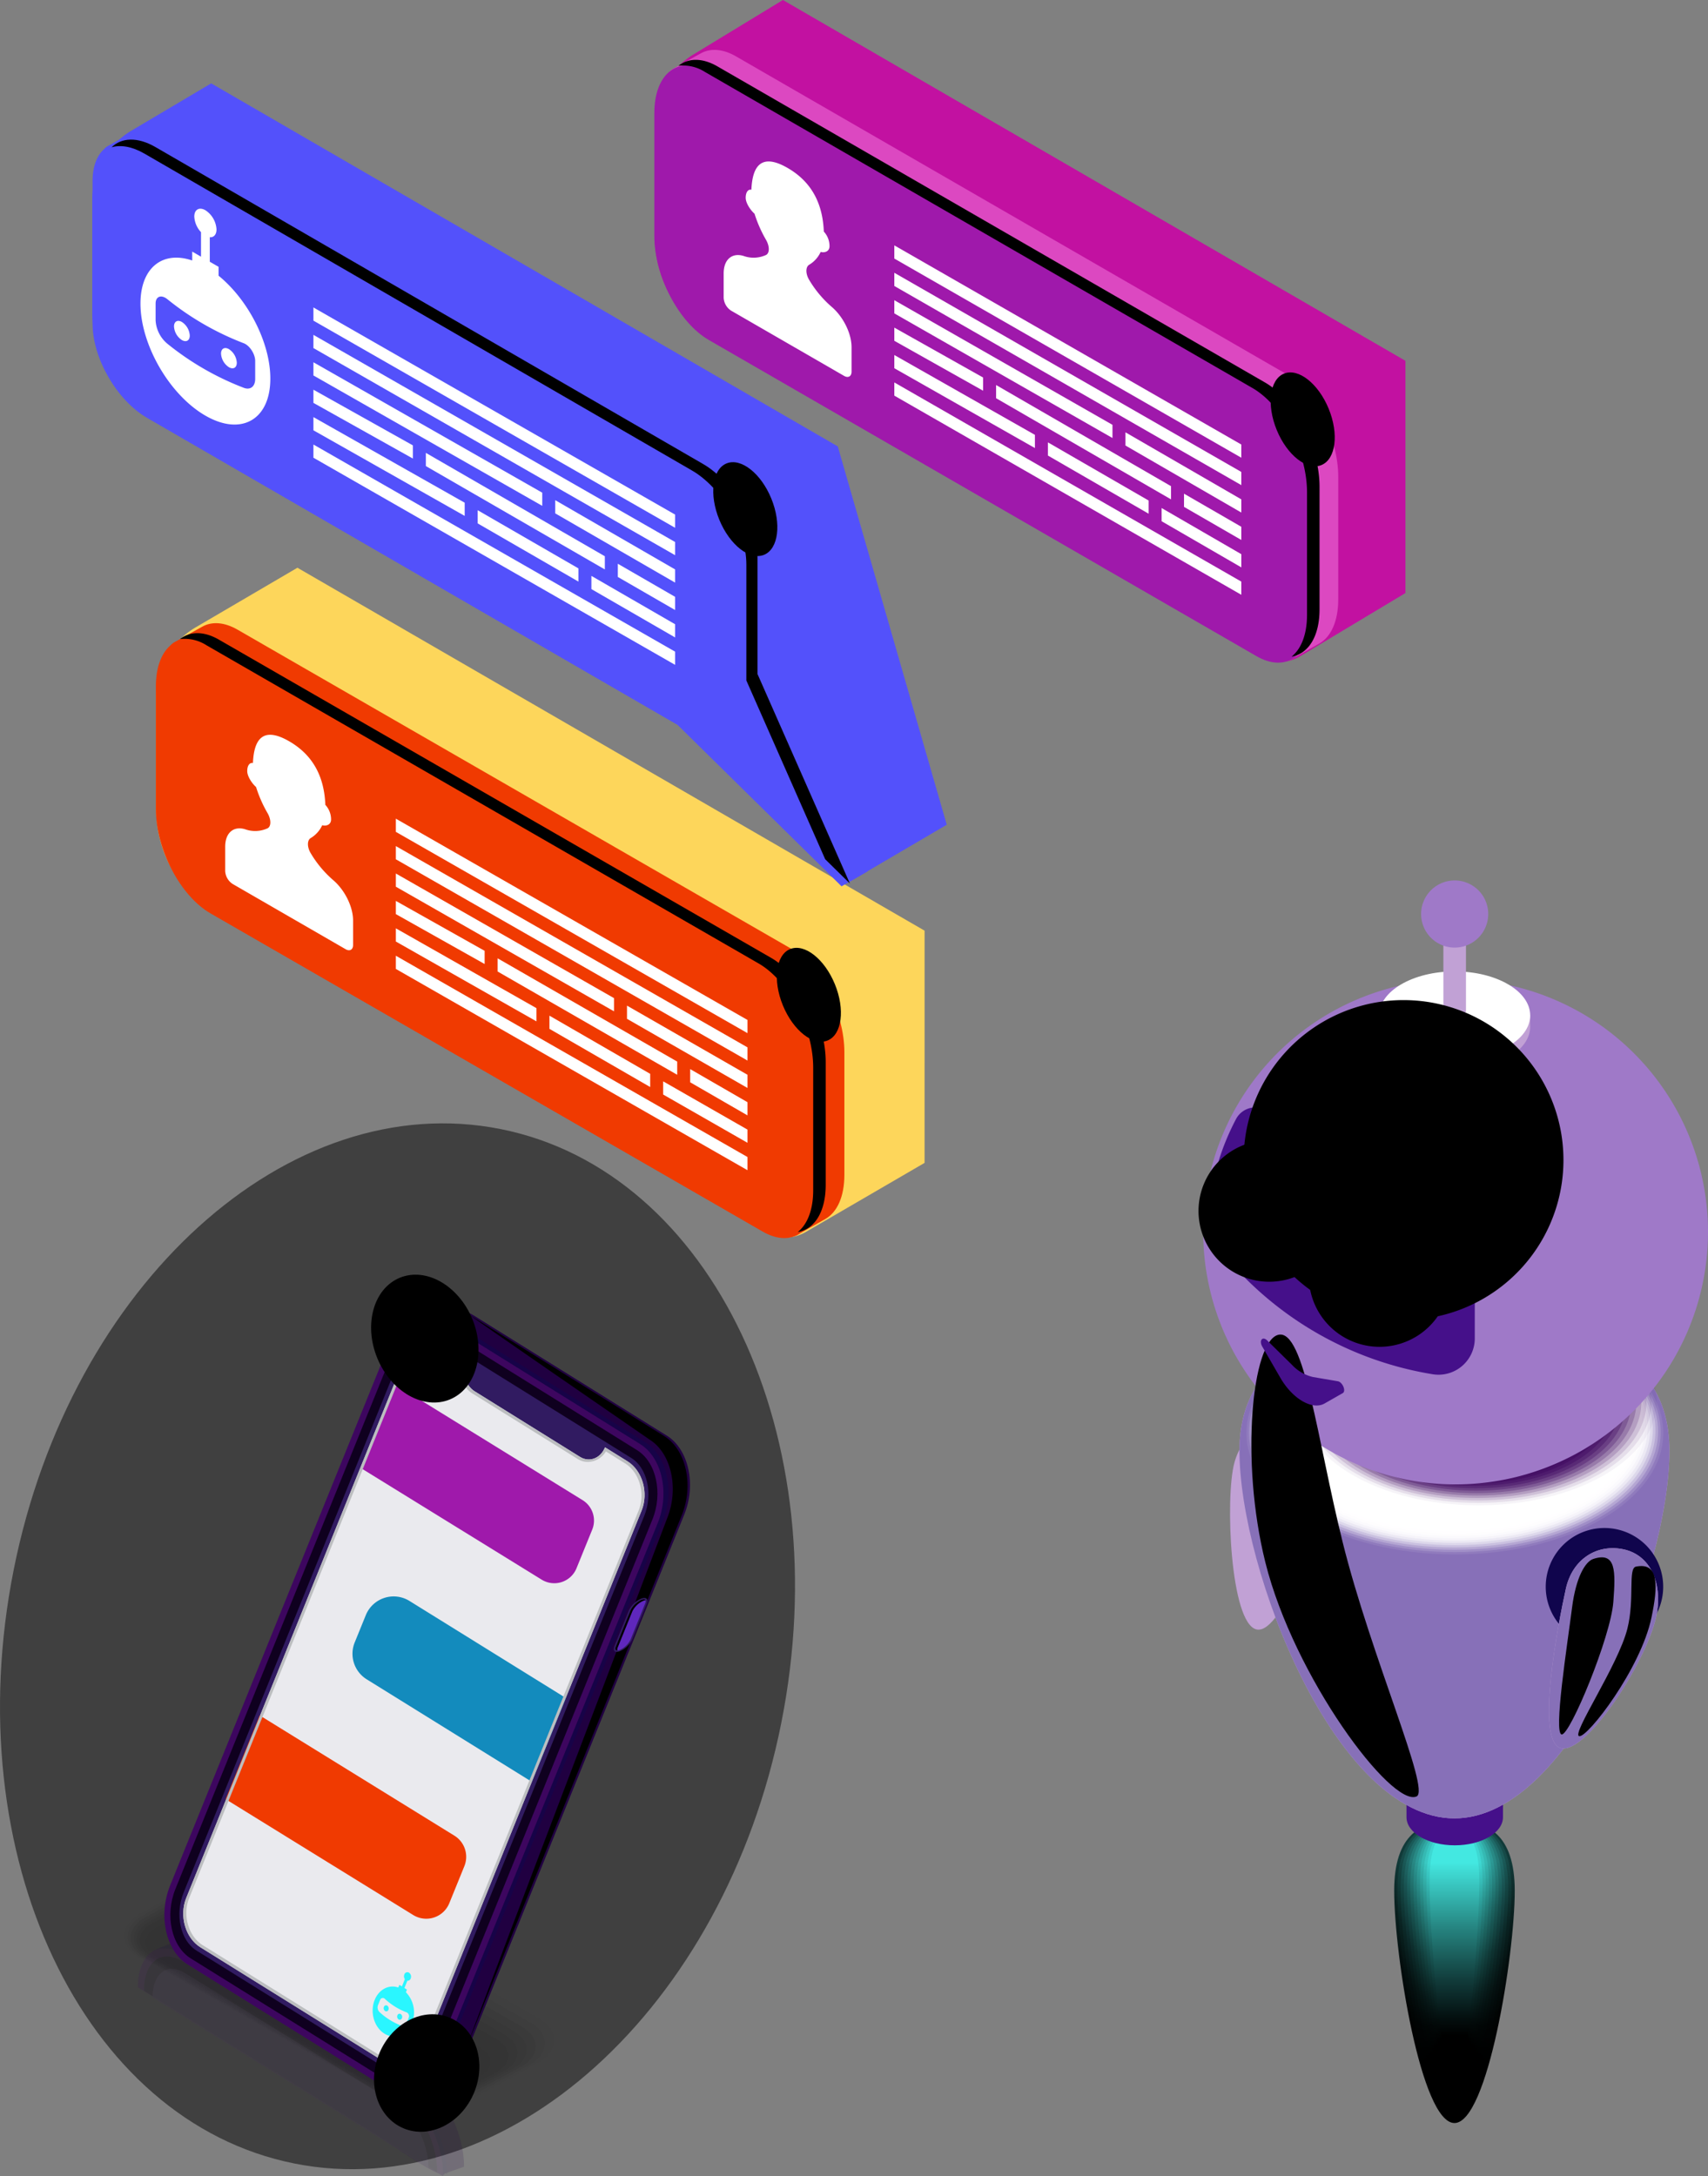 <svg xmlns="http://www.w3.org/2000/svg" xmlns:xlink="http://www.w3.org/1999/xlink" width="576.442" height="734.228" viewBox="0 0 576.442 734.228"><rect x="0" y="0" width="576.442" height="734.228" fill="#808080" stroke="none"/><defs><style>.a,.br,.cl,.cr,.g,.l,.m,.n,.o,.p,.q,.r,.s,.t,.u,.v,.w{mix-blend-mode:screen;}.a,.ab,.ao,.ap,.aq,.ar,.as,.at,.au,.av,.aw,.ax,.ay,.az,.bf,.bg,.bh,.bm,.bn,.bo,.bp,.br,.bu,.bv,.bw,.cl,.cq,.cr,.d,.db,.dc,.de,.df,.f,.g,.j,.k,.l,.m,.n,.o,.p,.q,.r,.s,.t,.u,.v,.w{isolation:isolate;}.a{fill:url(#a);}.b{fill:url(#b);}.c{fill:url(#c);}.bg,.bh,.bm,.bn,.bo,.bp,.bu,.bv,.bw,.cq,.d,.db,.de,.df,.f,.j,.k{mix-blend-mode:color-dodge;}.d{fill:url(#d);}.e{fill:#fff;}.f{fill:url(#e);}.g{fill:url(#f);}.h{fill:url(#g);}.i{fill:url(#h);}.j{fill:url(#i);}.k{fill:url(#j);}.l{fill:url(#k);}.m{fill:url(#l);}.n{fill:url(#m);}.o{fill:url(#n);}.p{fill:url(#o);}.q{fill:url(#p);}.r{fill:url(#q);}.s{fill:url(#r);}.t{fill:url(#s);}.u{fill:url(#t);}.v{fill:url(#u);}.w{fill:url(#v);}.x{fill:url(#w);}.y{fill:url(#x);}.z{fill:url(#y);}.aa{fill:url(#z);}.ab,.ao,.ap,.aq,.ar,.as,.at,.au,.av,.aw,.ax,.ay,.az,.bf,.dc{mix-blend-mode:multiply;}.ab{fill:url(#aa);}.ac,.ao,.by{opacity:0;}.ac{fill:url(#ab);}.ad{opacity:0.073;fill:url(#ac);}.ae{opacity:0.145;fill:url(#ad);}.af{opacity:0.218;fill:url(#ae);}.ag{opacity:0.291;fill:url(#af);}.ah,.aw,.cc{opacity:0.364;}.ah{fill:url(#ag);}.ai{opacity:0.436;fill:url(#ah);}.aj{opacity:0.509;fill:url(#ai);}.ak{opacity:0.582;fill:url(#aj);}.al{opacity:0.655;fill:url(#ak);}.am,.cg{opacity:0.727;}.am{fill:url(#al);}.an,.co{opacity:0.8;}.an{fill:url(#am);}.ao{fill:url(#an);}.ap{opacity:0.045;fill:url(#ao);}.aq,.bz{opacity:0.091;}.aq{fill:url(#ap);}.ar{opacity:0.136;fill:url(#aq);}.as,.ca{opacity:0.182;}.as{fill:url(#ar);}.at{opacity:0.227;fill:url(#as);}.au,.cb{opacity:0.273;}.au{fill:url(#at);}.av{opacity:0.318;fill:url(#au);}.aw{fill:url(#av);}.ax{opacity:0.409;fill:url(#aw);}.ay{opacity:0.455;fill:url(#ax);}.az,.bw{opacity:0.5;}.az{fill:url(#ay);}.ba{fill:url(#az);}.bb{fill:url(#ba);}.bc{fill:#2af6ff;}.bd{fill:url(#bb);}.be{fill:url(#bc);}.bf{fill:url(#bd);}.bg{fill:url(#be);}.bh{fill:url(#bf);}.bi{fill:url(#bg);}.bj{fill:url(#bh);}.bk{fill:url(#bi);}.bl{fill:url(#bj);}.bm{fill:url(#bk);}.bn{fill:url(#bl);}.bo{fill:url(#bm);}.bp{fill:url(#bn);}.bq{fill:url(#bo);}.br{fill:url(#bp);}.bs{fill:url(#bq);}.bt{fill:url(#br);}.bu{fill:url(#bs);}.bv{fill:url(#bt);}.bw{fill:url(#bu);}.bx{opacity:0.2;}.cd{opacity:0.455;}.ce{opacity:0.545;}.cf{opacity:0.636;}.ch{opacity:0.818;}.ci{opacity:0.909;}.cj{opacity:0.15;}.ck{fill:url(#bv);}.cl,.cr{opacity:0.6;}.cl{fill:url(#bw);}.cm{fill:url(#bx);}.cn{fill:url(#by);}.co{fill:url(#bz);}.cp{fill:url(#ca);}.cq{fill:url(#cb);}.cr{fill:url(#cc);}.cs{fill:url(#cd);}.ct{fill:url(#ce);}.cu{fill:url(#cf);}.cv{fill:url(#cg);}.cw{fill:#9f19ab;}.cx{fill:#138bbd;}.cy{fill:#f03a01;}.cz{fill:url(#ch);}.da{fill:url(#ci);}.db{fill:url(#cj);}.dc{fill:#bcbec0;}.dd{fill:url(#ck);}.de{fill:url(#cl);}.df{fill:url(#cm);}</style><linearGradient id="a" x1="-40.701" y1="0.66" x2="-40.943" y2="0.336" gradientUnits="objectBoundingBox"><stop offset="0" stop-color="#fdd65b"/><stop offset="0.011" stop-color="#f6d058"/><stop offset="0.129" stop-color="#bda044"/><stop offset="0.249" stop-color="#8b7532"/><stop offset="0.37" stop-color="#605122"/><stop offset="0.492" stop-color="#3d3416"/><stop offset="0.615" stop-color="#221d0c"/><stop offset="0.74" stop-color="#0f0c05"/><stop offset="0.867" stop-color="#030301"/><stop offset="1"/></linearGradient><linearGradient id="b" x1="-46.112" y1="-0.052" x2="-46.898" y2="1.008" gradientUnits="objectBoundingBox"><stop offset="0" stop-color="#f03a01"/><stop offset="0.338" stop-color="#fbcd9c"/><stop offset="0.808" stop-color="#feeca8"/><stop offset="0.914" stop-color="#ffa98c"/><stop offset="1" stop-color="#ffa98c"/></linearGradient><linearGradient id="c" x1="-68.962" y1="-27.72" x2="-73.134" y2="-28.752" gradientUnits="objectBoundingBox"><stop offset="0" stop-color="#f03a01"/><stop offset="0.035" stop-color="#ffa98c"/><stop offset="0.317" stop-color="#feb892"/><stop offset="0.86" stop-color="#fee0a3"/><stop offset="1" stop-color="#feeca8"/></linearGradient><radialGradient id="d" cx="1.113" cy="0.464" r="0.528" gradientTransform="translate(-96.786) scale(0.927 1)" gradientUnits="objectBoundingBox"><stop offset="0" stop-color="#fff"/><stop offset="1"/></radialGradient><radialGradient id="e" cx="0.5" cy="0.5" r="0.299" gradientTransform="matrix(1.355, -0.38, 0.979, 1.627, -2483.927, 319.721)" gradientUnits="objectBoundingBox"><stop offset="0" stop-color="#c211a1"/><stop offset="0.013" stop-color="#bc109c"/><stop offset="0.148" stop-color="#8b0c73"/><stop offset="0.285" stop-color="#60084f"/><stop offset="0.423" stop-color="#3d0533"/><stop offset="0.563" stop-color="#22031c"/><stop offset="0.704" stop-color="#0f010c"/><stop offset="0.849" stop-color="#030003"/><stop offset="1"/></radialGradient><linearGradient id="f" x1="-42.976" y1="0.657" x2="-43.216" y2="0.34" gradientTransform="matrix(1, 0, 0, 1, 0, 0)" xlink:href="#e"/><linearGradient id="g" x1="-47.919" y1="-0.051" x2="-48.707" y2="1.007" gradientUnits="objectBoundingBox"><stop offset="0.167" stop-color="#dc48c1"/><stop offset="0.425" stop-color="#de4ac2"/><stop offset="0.6" stop-color="#e751c5"/><stop offset="0.75" stop-color="#f65cca"/><stop offset="0.808" stop-color="#ff63ce"/><stop offset="0.914" stop-color="#9f19ab"/></linearGradient><linearGradient id="h" x1="-71.75" y1="-28.11" x2="-75.924" y2="-29.139" gradientUnits="objectBoundingBox"><stop offset="0.035" stop-color="#9f19ab"/><stop offset="0.244" stop-color="#ae24b0"/><stop offset="0.645" stop-color="#d643bf"/><stop offset="1" stop-color="#ff63ce"/></linearGradient><radialGradient id="i" cx="1.113" cy="0.464" r="0.528" gradientTransform="translate(-100.635) scale(0.931 1)" xlink:href="#d"/><radialGradient id="j" cx="0.5" cy="0.5" r="0.299" gradientTransform="matrix(1.355, -0.38, 0.979, 1.627, -2568.536, 332.901)" xlink:href="#e"/><linearGradient id="k" x1="-275.966" y1="0.13" x2="-275.966" y2="0.821" gradientUnits="objectBoundingBox"><stop offset="0" stop-color="#113a39"/><stop offset="0.222" stop-color="#0a2221"/><stop offset="0.473" stop-color="#040f0f"/><stop offset="0.73" stop-color="#010303"/><stop offset="1"/></linearGradient><linearGradient id="l" x1="-291.569" y1="0.13" x2="-291.569" y2="0.821" gradientUnits="objectBoundingBox"><stop offset="0" stop-color="#164a48"/><stop offset="0.061" stop-color="#13413f"/><stop offset="0.299" stop-color="#0a2423"/><stop offset="0.536" stop-color="#04100f"/><stop offset="0.771" stop-color="#010403"/><stop offset="1"/></linearGradient><linearGradient id="m" x1="-309.02" y1="0.13" x2="-309.02" y2="0.821" gradientUnits="objectBoundingBox"><stop offset="0" stop-color="#1a5a58"/><stop offset="0.126" stop-color="#144644"/><stop offset="0.358" stop-color="#0b2726"/><stop offset="0.584" stop-color="#051111"/><stop offset="0.802" stop-color="#010404"/><stop offset="1"/></linearGradient><linearGradient id="n" x1="-328.689" y1="0.13" x2="-328.689" y2="0.821" gradientUnits="objectBoundingBox"><stop offset="0" stop-color="#1f6967"/><stop offset="0.17" stop-color="#164b4a"/><stop offset="0.4" stop-color="#0c2a2a"/><stop offset="0.621" stop-color="#051312"/><stop offset="0.826" stop-color="#010404"/><stop offset="1"/></linearGradient><linearGradient id="o" x1="-351.05" y1="0.13" x2="-351.05" y2="0.821" gradientUnits="objectBoundingBox"><stop offset="0" stop-color="#237976"/><stop offset="0.207" stop-color="#175250"/><stop offset="0.436" stop-color="#0d2e2d"/><stop offset="0.652" stop-color="#061514"/><stop offset="0.846" stop-color="#010505"/><stop offset="1"/></linearGradient><linearGradient id="p" x1="-376.643" y1="0.13" x2="-376.643" y2="0.821" gradientUnits="objectBoundingBox"><stop offset="0" stop-color="#288985"/><stop offset="0.232" stop-color="#1a5a57"/><stop offset="0.464" stop-color="#0e3331"/><stop offset="0.677" stop-color="#061716"/><stop offset="0.862" stop-color="#010605"/><stop offset="1"/></linearGradient><linearGradient id="q" x1="-406.287" y1="0.13" x2="-406.287" y2="0.821" gradientUnits="objectBoundingBox"><stop offset="0" stop-color="#2c9995"/><stop offset="0.245" stop-color="#1c6461"/><stop offset="0.483" stop-color="#103937"/><stop offset="0.696" stop-color="#071919"/><stop offset="0.875" stop-color="#010606"/><stop offset="1"/></linearGradient><linearGradient id="r" x1="-440.952" y1="0.13" x2="-440.952" y2="0.821" gradientUnits="objectBoundingBox"><stop offset="0" stop-color="#31a9a4"/><stop offset="0.248" stop-color="#20706d"/><stop offset="0.494" stop-color="#12403e"/><stop offset="0.709" stop-color="#081d1c"/><stop offset="0.885" stop-color="#020707"/><stop offset="1"/></linearGradient><linearGradient id="s" x1="-482.12" y1="0.13" x2="-482.12" y2="0.821" gradientUnits="objectBoundingBox"><stop offset="0" stop-color="#35b9b3"/><stop offset="0.238" stop-color="#24807b"/><stop offset="0.495" stop-color="#154946"/><stop offset="0.717" stop-color="#092120"/><stop offset="0.893" stop-color="#020908"/><stop offset="1"/></linearGradient><linearGradient id="t" x1="-531.703" y1="0.13" x2="-531.703" y2="0.821" gradientUnits="objectBoundingBox"><stop offset="0" stop-color="#3ac8c2"/><stop offset="0.203" stop-color="#2b9590"/><stop offset="0.481" stop-color="#185553"/><stop offset="0.716" stop-color="#0b2726"/><stop offset="0.896" stop-color="#030a0a"/><stop offset="1"/></linearGradient><linearGradient id="u" x1="-592.64" y1="0.13" x2="-592.64" y2="0.821" gradientUnits="objectBoundingBox"><stop offset="0" stop-color="#3ed8d2"/><stop offset="0.14" stop-color="#33b3ae"/><stop offset="0.45" stop-color="#1d6764"/><stop offset="0.707" stop-color="#0d2f2e"/><stop offset="0.897" stop-color="#030d0c"/><stop offset="1"/></linearGradient><linearGradient id="v" x1="-669.42" y1="0.13" x2="-669.42" y2="0.821" gradientUnits="objectBoundingBox"><stop offset="0" stop-color="#43e8e1"/><stop offset="0.024" stop-color="#41e1da"/><stop offset="0.388" stop-color="#25827e"/><stop offset="0.682" stop-color="#113b3a"/><stop offset="0.893" stop-color="#041010"/><stop offset="1"/></linearGradient><linearGradient id="w" x1="-344.529" y1="0.5" x2="-345.513" y2="0.5" gradientUnits="objectBoundingBox"><stop offset="0.02" stop-color="#45108a"/><stop offset="0.293" stop-color="#3d065f"/><stop offset="1" stop-color="#12054e"/><stop offset="1" stop-color="#10054d"/></linearGradient><linearGradient id="x" x1="-325.155" y1="0.445" x2="-326.873" y2="0.548" gradientUnits="objectBoundingBox"><stop offset="0.01" stop-color="#c1a1d5"/><stop offset="0.049" stop-color="#c7abd9"/><stop offset="0.115" stop-color="#d9c6e5"/><stop offset="0.2" stop-color="#f6f2f9"/><stop offset="0.222" stop-color="#fff"/><stop offset="0.251" stop-color="#f9f5fb"/><stop offset="0.3" stop-color="#e9dbf1"/><stop offset="0.359" stop-color="#d1b4e3"/><stop offset="0.426" stop-color="#b294d5"/><stop offset="0.495" stop-color="#9b7ccb"/><stop offset="0.558" stop-color="#8d6ec5"/><stop offset="0.611" stop-color="#8969c3"/><stop offset="0.755" stop-color="#9371c5"/><stop offset="1" stop-color="#b086cc"/></linearGradient><linearGradient id="y" x1="-344.628" y1="0.108" x2="-345.42" y2="0.892" xlink:href="#w"/><linearGradient id="z" x1="-76.509" y1="0.562" x2="-77.542" y2="0.426" gradientUnits="objectBoundingBox"><stop offset="0.01" stop-color="#c1a1d5"/><stop offset="0.044" stop-color="#c7abd9"/><stop offset="0.102" stop-color="#d9c6e5"/><stop offset="0.177" stop-color="#f6f2f9"/><stop offset="0.197" stop-color="#fff"/><stop offset="0.231" stop-color="#f9f5fb"/><stop offset="0.289" stop-color="#e9dbf1"/><stop offset="0.359" stop-color="#d1b4e3"/><stop offset="0.426" stop-color="#b294d5"/><stop offset="0.495" stop-color="#9b7ccb"/><stop offset="0.558" stop-color="#8d6ec5"/><stop offset="0.611" stop-color="#8969c3"/><stop offset="0.755" stop-color="#9371c5"/><stop offset="1" stop-color="#b086cc"/></linearGradient><radialGradient id="aa" cx="0.452" cy="0.468" r="0.568" gradientTransform="translate(-167.015) scale(1.156 1)" gradientUnits="objectBoundingBox"><stop offset="0.379" stop-color="#fff"/><stop offset="0.468" stop-color="#f4f2f8"/><stop offset="0.632" stop-color="#d7cfe7"/><stop offset="0.851" stop-color="#a999cc"/><stop offset="1" stop-color="#8770b8"/></radialGradient><linearGradient id="ab" x1="-78.11" y1="0.108" x2="-78.901" y2="0.892" gradientUnits="objectBoundingBox"><stop offset="0" stop-color="#fff"/><stop offset="0.308" stop-color="#e8ddf0"/><stop offset="0.984" stop-color="#b188cc"/><stop offset="1" stop-color="#b086cc"/></linearGradient><linearGradient id="ac" x1="-79.073" y1="0.108" x2="-79.864" y2="0.892" xlink:href="#ab"/><linearGradient id="ad" x1="-80.059" y1="0.108" x2="-80.85" y2="0.892" xlink:href="#ab"/><linearGradient id="ae" x1="-81.07" y1="0.108" x2="-81.862" y2="0.892" xlink:href="#ab"/><linearGradient id="af" x1="-82.105" y1="0.108" x2="-82.896" y2="0.892" xlink:href="#ab"/><linearGradient id="ag" x1="-83.169" y1="0.108" x2="-83.96" y2="0.892" xlink:href="#ab"/><linearGradient id="ah" x1="-84.258" y1="0.108" x2="-85.049" y2="0.892" xlink:href="#ab"/><linearGradient id="ai" x1="-85.377" y1="0.108" x2="-86.168" y2="0.892" xlink:href="#ab"/><linearGradient id="aj" x1="-86.524" y1="0.108" x2="-87.316" y2="0.892" xlink:href="#ab"/><linearGradient id="ak" x1="-87.707" y1="0.108" x2="-88.498" y2="0.892" xlink:href="#ab"/><linearGradient id="al" x1="-88.917" y1="0.108" x2="-89.708" y2="0.892" xlink:href="#ab"/><linearGradient id="am" x1="-90.162" y1="0.108" x2="-90.954" y2="0.892" xlink:href="#ab"/><linearGradient id="an" x1="-90.33" y1="0.108" x2="-91.122" y2="0.892" gradientUnits="objectBoundingBox"><stop offset="0.187" stop-color="#3d065f"/><stop offset="0.934" stop-color="#3d065f"/></linearGradient><linearGradient id="ao" x1="-92.736" y1="0.108" x2="-93.527" y2="0.892" xlink:href="#an"/><linearGradient id="ap" x1="-95.277" y1="0.108" x2="-96.069" y2="0.892" xlink:href="#an"/><linearGradient id="aq" x1="-97.953" y1="0.108" x2="-98.745" y2="0.892" xlink:href="#an"/><linearGradient id="ar" x1="-100.786" y1="0.108" x2="-101.578" y2="0.892" xlink:href="#an"/><linearGradient id="as" x1="-103.788" y1="0.108" x2="-104.579" y2="0.892" xlink:href="#an"/><linearGradient id="at" x1="-106.968" y1="0.108" x2="-107.76" y2="0.892" xlink:href="#an"/><linearGradient id="au" x1="-110.355" y1="0.108" x2="-111.146" y2="0.892" xlink:href="#an"/><linearGradient id="av" x1="-113.956" y1="0.108" x2="-114.747" y2="0.892" xlink:href="#an"/><linearGradient id="aw" x1="-117.794" y1="0.108" x2="-118.585" y2="0.892" xlink:href="#an"/><linearGradient id="ax" x1="-121.909" y1="0.108" x2="-122.7" y2="0.892" xlink:href="#an"/><linearGradient id="ay" x1="-126.311" y1="0.108" x2="-127.102" y2="0.892" xlink:href="#an"/><radialGradient id="az" cx="0.37" cy="0.359" r="0.707" gradientTransform="translate(-131.559)" gradientUnits="objectBoundingBox"><stop offset="0.01" stop-color="#fff"/><stop offset="0.162" stop-color="#e6d6f0"/><stop offset="0.285" stop-color="#d6bde6"/><stop offset="0.359" stop-color="#d1b4e3"/><stop offset="0.477" stop-color="#c3a4db"/><stop offset="0.706" stop-color="#a07bc9"/><stop offset="0.717" stop-color="#9f79c8"/><stop offset="0.811" stop-color="#a27bc8"/><stop offset="0.898" stop-color="#ad84cb"/><stop offset="0.909" stop-color="#b086cc"/><stop offset="0.957" stop-color="#ad83cb"/><stop offset="0.988" stop-color="#a47dc9"/><stop offset="1" stop-color="#9f79c8"/></radialGradient><linearGradient id="ba" x1="-123.449" y1="0.5" x2="-124.449" y2="0.5" gradientUnits="objectBoundingBox"><stop offset="0" stop-color="#45108a"/><stop offset="0.02" stop-color="#5351fb"/><stop offset="0.293" stop-color="#5351fb"/><stop offset="1" stop-color="#5351fb"/><stop offset="1" stop-color="#10054d"/></linearGradient><radialGradient id="bb" cx="0.336" cy="0.263" r="0.734" gradientTransform="translate(-572.043)" gradientUnits="objectBoundingBox"><stop offset="0.04" stop-color="#6115a3"/><stop offset="0.098" stop-color="#5a1399"/><stop offset="0.515" stop-color="#2b0658"/><stop offset="1" stop-color="#12054e"/><stop offset="1" stop-color="#10054d"/></radialGradient><linearGradient id="bc" x1="-307.136" y1="0.469" x2="-308.714" y2="0.575" xlink:href="#x"/><radialGradient id="bd" cx="0.074" cy="0.362" r="0.607" gradientTransform="translate(-871.54) scale(1.835 1)" xlink:href="#aa"/><radialGradient id="be" cx="0.384" cy="0.341" r="0.167" gradientTransform="matrix(2.843, 0.459, -3.838, 2.318, -4204.046, -582.083)" gradientUnits="objectBoundingBox"><stop offset="0" stop-color="#972a74"/><stop offset="0.041" stop-color="#8a266a"/><stop offset="0.194" stop-color="#601a49"/><stop offset="0.35" stop-color="#3d112f"/><stop offset="0.507" stop-color="#22091a"/><stop offset="0.667" stop-color="#0f040b"/><stop offset="0.829" stop-color="#030102"/><stop offset="1"/></radialGradient><radialGradient id="bf" cx="0.809" cy="0.358" r="0.182" gradientTransform="matrix(2.031, 0.384, -2.204, 2.41, -1938.585, -285.911)" gradientUnits="objectBoundingBox"><stop offset="0" stop-color="#481437"/><stop offset="0.075" stop-color="#3d112e"/><stop offset="0.298" stop-color="#22091a"/><stop offset="0.525" stop-color="#0f040b"/><stop offset="0.757" stop-color="#030102"/><stop offset="1"/></radialGradient><linearGradient id="bg" x1="-219.708" y1="0.5" x2="-220.692" y2="0.5" xlink:href="#x"/><linearGradient id="bh" x1="-219.807" y1="0.108" x2="-220.599" y2="0.892" gradientUnits="objectBoundingBox"><stop offset="0.076" stop-color="#fff"/><stop offset="0.213" stop-color="#f8f5fa"/><stop offset="0.444" stop-color="#e7dbef"/><stop offset="0.738" stop-color="#ccb1de"/><stop offset="1" stop-color="#b086cc"/></linearGradient><linearGradient id="bi" x1="-1475.369" y1="0.5" x2="-1476.354" y2="0.5" xlink:href="#x"/><radialGradient id="bj" cx="0.381" cy="0.405" r="0.667" gradientTransform="translate(-992.814)" xlink:href="#az"/><radialGradient id="bk" cx="0.424" cy="0.399" r="0.579" gradientTransform="translate(-207.521)" xlink:href="#be"/><radialGradient id="bl" cx="0.5" cy="0.5" r="0.5" gradientTransform="translate(-465.971)" gradientUnits="objectBoundingBox"><stop offset="0" stop-color="#43e8e1"/><stop offset="0.137" stop-color="#34b5af"/><stop offset="0.303" stop-color="#247e7a"/><stop offset="0.465" stop-color="#17514e"/><stop offset="0.619" stop-color="#0d2d2c"/><stop offset="0.764" stop-color="#051413"/><stop offset="0.895" stop-color="#010505"/><stop offset="1"/></radialGradient><radialGradient id="bm" cx="0.5" r="0.5" gradientTransform="translate(-469.101)" xlink:href="#bl"/><radialGradient id="bn" cx="0.305" cy="0.529" r="0.111" gradientTransform="matrix(2.681, -0.242, 2.93, 4.261, -2531.202, 131.786)" gradientUnits="objectBoundingBox"><stop offset="0" stop-color="#972a74"/><stop offset="0.023" stop-color="#8c276b"/><stop offset="0.114" stop-color="#671c4f"/><stop offset="0.212" stop-color="#471336"/><stop offset="0.318" stop-color="#2d0c22"/><stop offset="0.434" stop-color="#180613"/><stop offset="0.566" stop-color="#0a0308"/><stop offset="0.727" stop-color="#020001"/><stop offset="1"/></radialGradient><linearGradient id="bo" x1="-24.575" y1="-74.687" x2="-25.429" y2="-74.687" xlink:href="#w"/><linearGradient id="bp" x1="-36.525" y1="0.612" x2="-36.73" y2="0.354" gradientUnits="objectBoundingBox"><stop offset="0" stop-color="#5351fb"/><stop offset="0.094" stop-color="#5351fb"/><stop offset="0.218" stop-color="#5351fb"/><stop offset="0.344" stop-color="#1b605d"/><stop offset="0.471" stop-color="#113d3b"/><stop offset="0.599" stop-color="#092221"/><stop offset="0.729" stop-color="#040f0e"/><stop offset="0.861" stop-color="#010303"/><stop offset="1"/></linearGradient><linearGradient id="bq" x1="-40.534" y1="-0.022" x2="-41.43" y2="0.995" gradientUnits="objectBoundingBox"><stop offset="0" stop-color="#5351fb"/><stop offset="0.239" stop-color="#4cc4de"/><stop offset="0.446" stop-color="#5351fb"/><stop offset="0.64" stop-color="#43e0de"/><stop offset="0.652" stop-color="#43e2de"/><stop offset="0.771" stop-color="#3cabc7"/><stop offset="0.838" stop-color="#3a91bd"/><stop offset="0.88" stop-color="#3a95be"/><stop offset="1" stop-color="#3ca0c3"/></linearGradient><linearGradient id="br" x1="-47.09" y1="-22.165" x2="-50.591" y2="-22.955" gradientUnits="objectBoundingBox"><stop offset="0" stop-color="#5351fb"/><stop offset="0.035" stop-color="#138bbd"/><stop offset="0.226" stop-color="#169ac6"/><stop offset="0.595" stop-color="#1ec2df"/><stop offset="1" stop-color="#2af6ff"/></linearGradient><radialGradient id="bs" cx="1.021" cy="0.361" r="0.506" gradientTransform="translate(-88.067) scale(1.007 1)" xlink:href="#d"/><radialGradient id="bt" cx="0.5" cy="0.5" r="0.299" gradientTransform="matrix(1.355, -0.38, 0.979, 1.627, -2491.809, 322.882)" xlink:href="#be"/><radialGradient id="bu" cx="0.5" cy="0.5" r="0.374" gradientTransform="matrix(1.29, 0.196, -0.347, 1.321, -76.661, -6.278)" gradientUnits="objectBoundingBox"><stop offset="0" stop-color="#1bb0d4"/><stop offset="0.239" stop-color="#1589a5"/><stop offset="0.78" stop-color="#062831"/><stop offset="1"/></radialGradient><linearGradient id="bv" x1="-99.497" y1="0.553" x2="-99.852" y2="1.372" gradientUnits="objectBoundingBox"><stop offset="0.056" stop-color="#200041"/><stop offset="0.181" stop-color="#210143"/><stop offset="0.243" stop-color="#25084a"/><stop offset="0.291" stop-color="#2c1357"/><stop offset="0.313" stop-color="#311b61"/><stop offset="0.346" stop-color="#331d65"/><stop offset="0.382" stop-color="#3a2572"/><stop offset="0.419" stop-color="#453288"/><stop offset="0.457" stop-color="#5444a6"/><stop offset="0.496" stop-color="#685bcd"/><stop offset="0.53" stop-color="#7e74f7"/><stop offset="0.542" stop-color="#6f62d9"/><stop offset="0.561" stop-color="#5849ae"/><stop offset="0.579" stop-color="#47358c"/><stop offset="0.597" stop-color="#3b2674"/><stop offset="0.613" stop-color="#331d66"/><stop offset="0.626" stop-color="#311b61"/><stop offset="0.672" stop-color="#2a1054"/><stop offset="0.749" stop-color="#220446"/><stop offset="0.813" stop-color="#200041"/><stop offset="1" stop-color="#200041"/></linearGradient><radialGradient id="bw" cx="0.973" cy="0.242" r="0.357" gradientTransform="matrix(0.746, 0.026, -0.02, 1.022, -180.397, -2.751)" gradientUnits="objectBoundingBox"><stop offset="0" stop-color="#af8afc"/><stop offset="1" stop-color="#10054d"/></radialGradient><linearGradient id="bx" x1="-102.383" y1="0.722" x2="-100.474" y2="-0.078" xlink:href="#an"/><linearGradient id="by" x1="-106.43" y1="1.255" x2="-105.889" y2="-0.299" gradientUnits="objectBoundingBox"><stop offset="0" stop-color="#311b61"/><stop offset="0.203" stop-color="#290e52"/><stop offset="0.495" stop-color="#200041"/><stop offset="1" stop-color="#0f001f"/></linearGradient><linearGradient id="bz" x1="-112.93" y1="0.499" x2="-112.85" y2="0.684" gradientUnits="objectBoundingBox"><stop offset="0.121" stop-color="#4916a1"/><stop offset="0.669" stop-color="#442276"/><stop offset="1" stop-color="#432962"/></linearGradient><linearGradient id="ca" x1="-56.713" y1="-0.915" x2="-57.289" y2="-0.276" gradientUnits="objectBoundingBox"><stop offset="0.056" stop-color="#200041"/><stop offset="0.258" stop-color="#210143"/><stop offset="0.357" stop-color="#25084a"/><stop offset="0.434" stop-color="#2c1357"/><stop offset="0.47" stop-color="#311b61"/><stop offset="0.482" stop-color="#351f65"/><stop offset="0.495" stop-color="#422c72"/><stop offset="0.509" stop-color="#574188"/><stop offset="0.523" stop-color="#755fa6"/><stop offset="0.53" stop-color="#8770b8"/><stop offset="0.537" stop-color="#7d66ae"/><stop offset="0.562" stop-color="#5c458c"/><stop offset="0.586" stop-color="#442e74"/><stop offset="0.608" stop-color="#351f66"/><stop offset="0.626" stop-color="#311b61"/><stop offset="0.672" stop-color="#2a1054"/><stop offset="0.749" stop-color="#220446"/><stop offset="0.813" stop-color="#200041"/><stop offset="1" stop-color="#200041"/></linearGradient><radialGradient id="cb" cx="1.282" cy="0.288" r="0.804" gradientTransform="matrix(3.307, 0.023, -0.067, 0.897, -573.94, -3.099)" gradientUnits="objectBoundingBox"><stop offset="0" stop-color="#711f56"/><stop offset="0.161" stop-color="#6b1d51"/><stop offset="0.363" stop-color="#5c1946"/><stop offset="0.585" stop-color="#421232"/><stop offset="0.821" stop-color="#1f0818"/><stop offset="1"/></radialGradient><radialGradient id="cc" cx="0.994" cy="0.224" r="0.449" gradientTransform="matrix(1.545, 0.023, -0.031, 0.897, -149.154, -1.417)" xlink:href="#bw"/><linearGradient id="cd" x1="-57.425" y1="-0.339" x2="-55.667" y2="-0.695" xlink:href="#an"/><linearGradient id="ce" x1="-58.867" y1="0.094" x2="-57.952" y2="-1.151" xlink:href="#by"/><linearGradient id="cf" x1="-60.463" y1="-0.456" x2="-61.059" y2="-0.456" xlink:href="#by"/><linearGradient id="cg" x1="-61.413" y1="-0.923" x2="-62.336" y2="0.2" gradientUnits="objectBoundingBox"><stop offset="0" stop-color="#eaeaee"/><stop offset="0.01" stop-color="#9f19ab"/><stop offset="0.429" stop-color="#5f27bd"/><stop offset="0.904" stop-color="#3d065f"/><stop offset="1" stop-color="#3d065f"/></linearGradient><linearGradient id="ch" x1="-302.689" y1="300.41" x2="-304.176" y2="300.41" xlink:href="#by"/><linearGradient id="ci" x1="-963.547" y1="-13.437" x2="-962.404" y2="-13.466" gradientUnits="objectBoundingBox"><stop offset="0" stop-color="#3d065f"/><stop offset="1" stop-color="#5f27bd"/></linearGradient><radialGradient id="cj" cx="0.514" cy="0.246" r="0.433" gradientTransform="matrix(1.703, 0.023, -0.035, 0.897, -2619.391, -23.336)" xlink:href="#cb"/><linearGradient id="ck" x1="-763.028" y1="2.391" x2="-759.894" y2="-0.706" gradientUnits="objectBoundingBox"><stop offset="0.035" stop-color="#138bbd"/><stop offset="0.226" stop-color="#169ac6"/><stop offset="0.595" stop-color="#1ec2df"/><stop offset="1" stop-color="#2af6ff"/></linearGradient><radialGradient id="cl" cx="0.5" cy="0.5" r="0.436" gradientTransform="matrix(1.029, 0.385, -0.502, 1.078, -527.589, -99.661)" xlink:href="#be"/><radialGradient id="cm" cx="0.5" cy="0.5" r="0.402" gradientTransform="matrix(1.101, -0.38, 0.579, 1.184, -1090.952, 175.563)" xlink:href="#be"/></defs><g transform="translate(0 -30)"><g transform="translate(52.603 221.548)"><path class="a" d="M1199.66,221.119,987.99,98.668,953.609,118.8a27.173,27.173,0,0,0-13.3,23.362v37.783a41.964,41.964,0,0,0,20.966,36.334l184.47,106.51a13.782,13.782,0,0,0,13.9-.062l40.009-23.266Z" transform="translate(-940.215 -98.668)"/><path class="b" d="M1162.822,308,976.457,200.636c-10.167-5.87-18.408-21.613-18.408-35.169V124.1c0-6.877-6.716-7.013-3.3-9.5.279-.2,9.41-5.243,9.7-5.412,3.222-1.838,7.417-1.651,12,1l186.365,107.36c10.163,5.868,18.4,21.613,18.4,35.167v41.363c0,7.415-2.467,12.634-6.36,14.884-.128.074-9.4,5.348-9.533,5.414C1162.159,316.017,1167.248,310.551,1162.822,308Z" transform="translate(-948.842 -89.27)"/><path class="c" d="M1163.135,310.6,976.77,203.238c-10.167-5.868-18.406-21.615-18.406-35.165V126.708c0-13.555,8.239-19.782,18.406-13.912l186.365,107.36c10.161,5.868,18.406,21.615,18.406,35.167v41.363C1181.541,310.24,1173.3,316.47,1163.135,310.6Z" transform="translate(-958.364 -86.643)"/><path class="d" d="M1156.462,219.217,970.1,111.858c-5.169-2.985-9.83-2.829-13.173-.187a13.518,13.518,0,0,1,8.948,2.065L1152.235,221.1c10.165,5.868,18.408,21.615,18.408,35.169v41.361c0,6.664-2,11.546-5.233,14.1,5.637-.94,9.458-6.756,9.458-15.977V254.387C1174.869,240.83,1166.626,225.086,1156.462,219.217Z" transform="translate(-948.797 -87.583)"/><g transform="translate(23.397 56.359)"><path class="e" d="M970.065,140.811v4.449l118.675,67.909v-4.45Z" transform="translate(-912.468 -112.506)"/><path class="e" d="M1052.971,186.16l-47.454-26.935v4.452l47.454,26.937Z" transform="translate(-947.919 -93.925)"/><path class="e" d="M1066.115,192.067l-73.626-42.049v4.452l73.626,42.047Z" transform="translate(-934.891 -103.216)"/><path class="e" d="M1044.188,171.462l-29.966-16.841v4.454l29.966,16.839Z" transform="translate(-956.624 -98.571)"/><path class="e" d="M981.872,164.263v4.451l60.607,34.843v-4.45Z" transform="translate(-889.925 -88.843)"/><path class="e" d="M986.413,173.893v4.451l34,19.629v-4.451Z" transform="translate(-876.978 -79.127)"/><path class="e" d="M970.065,176.657l40.666,23.331v-4.45l-40.666-23.331Z" transform="translate(-834.459 -80.827)"/><path class="e" d="M970.065,187.317l19.34,11.165v-4.45l-19.34-11.165Z" transform="translate(-813.133 -70.072)"/><path class="e" d="M970.065,149.866l118.675,67.907v-4.45L970.065,145.414Z" transform="translate(-912.468 -107.861)"/><path class="e" d="M970.065,189.374l28.459,16.282v-4.45l-28.459-16.284Z" transform="translate(-822.252 -67.998)"/><path class="e" d="M970.065,168.281,1088.74,236.19v-4.452L970.065,163.829Z" transform="translate(-912.468 -89.281)"/><path class="e" d="M1072.778,175.764a36.892,36.892,0,0,1-7.6-9.1c-1.256-2.1-1.213-4.386.01-5.1a9.723,9.723,0,0,0,3.877-4.327c1.332.37,2.988-.123,2.988-1.951a7.214,7.214,0,0,0-1.927-4.916c-.328-7.974-3.05-16.168-12.221-21.462s-11.9-.249-12.22,7.351c-1.1-.245-1.925.832-1.925,2.7,0,1.826,1.651,4.223,2.983,5.394a43.2,43.2,0,0,0,3.879,8.805c1.223,2.123,1.268,4.458.01,5.111a10.03,10.03,0,0,1-7.6.323c-3.849-1.165-6.71,1.159-6.71,5.9v8.221a5.545,5.545,0,0,0,2.515,4.339l38.138,22.018c1.388.8,2.513.159,2.513-1.434v-8.221C1079.488,184.671,1076.627,179.044,1072.778,175.764Z" transform="translate(-1036.321 -126.721)"/></g><path class="f" d="M973.945,174.738c3.5,8.512,2.413,17.026-2.427,19.017s-11.6-3.3-15.1-11.815-2.413-17.03,2.427-19.019S970.447,166.222,973.945,174.738Z" transform="translate(-744.795 -34.26)"/></g><g transform="translate(220.832 30)"><path class="g" d="M1112.934,125.058,902.831,3.322l-30,18.256a27.174,27.174,0,0,0-13.3,23.362V82.721A41.972,41.972,0,0,0,880.5,119.057l182.908,105.795a13.789,13.789,0,0,0,13.9-.062l35.629-21.388Z" transform="translate(-859.435 -3.322)"/><path class="h" d="M1078.295,211,893.5,104.354c-10.166-5.868-18.406-21.613-18.406-35.167V27.825c0-6.879-6.718-7.015-3.3-9.5.277-.2,9.406-5.245,9.7-5.414,3.222-1.836,7.415-1.651,12,1l184.8,106.644c10.165,5.868,18.406,21.615,18.406,35.167v41.365c0,7.409-2.465,12.632-6.36,14.882-.126.074-9.4,5.348-9.531,5.414C1077.63,219.021,1082.72,213.558,1078.295,211Z" transform="translate(-865.881 5.133)"/><path class="i" d="M1078.609,213.606l-184.8-106.646c-10.163-5.868-18.4-21.615-18.4-35.167V30.429c0-13.555,8.241-19.784,18.4-13.916l184.8,106.646c10.165,5.868,18.406,21.615,18.406,35.167v41.365C1097.015,213.244,1088.774,219.474,1078.609,213.606Z" transform="translate(-875.405 7.759)"/><path class="j" d="M1071.936,122.223,887.139,15.578c-5.169-2.987-9.832-2.829-13.175-.187a13.536,13.536,0,0,1,8.948,2.061l184.8,106.646c10.165,5.868,18.406,21.615,18.406,35.167v41.365c0,6.662-2,11.544-5.231,14.1,5.639-.94,9.456-6.76,9.456-15.979V157.39C1090.343,143.835,1082.1,128.091,1071.936,122.223Z" transform="translate(-865.837 6.82)"/><g transform="translate(23.399 54.481)"><path class="e" d="M887.105,44.53V48.98l117.109,67.193v-4.451Z" transform="translate(-829.509 -16.225)"/><path class="e" d="M969.231,89.881,921.778,62.944V67.4l47.452,26.935Z" transform="translate(-864.182 2.355)"/><path class="e" d="M982.376,95.785,908.75,53.737v4.452l73.626,42.047Z" transform="translate(-851.154 -6.935)"/><path class="e" d="M960.447,75.181,930.483,58.342v4.45L960.447,79.63Z" transform="translate(-872.887 -2.289)"/><path class="e" d="M898.913,67.982v4.452l59.041,34.129v-4.451Z" transform="translate(-806.97 7.438)"/><path class="e" d="M902.675,77.612v4.452l34,19.627v-4.45Z" transform="translate(-793.243 17.154)"/><path class="e" d="M887.105,80.376l39.1,22.615V98.543l-39.1-22.617Z" transform="translate(-751.5 15.454)"/><path class="e" d="M887.105,90.683l19.338,11.165V97.4L887.105,86.23Z" transform="translate(-731.738 25.849)"/><path class="e" d="M887.105,53.586l117.109,67.191v-4.449L887.105,49.133Z" transform="translate(-829.509 -11.581)"/><path class="e" d="M887.105,93.092l26.9,15.57V104.21l-26.9-15.568Z" transform="translate(-739.295 28.284)"/><path class="e" d="M887.105,72l117.109,67.193v-4.45L887.105,67.549Z" transform="translate(-829.509 7.001)"/><path class="e" d="M989.034,79.482a36.942,36.942,0,0,1-7.6-9.1c-1.256-2.1-1.213-4.384.012-5.1a9.715,9.715,0,0,0,3.877-4.327c1.334.368,2.985-.121,2.985-1.947a7.221,7.221,0,0,0-1.923-4.918c-.327-7.976-3.052-16.168-12.223-21.466s-11.9-.245-12.221,7.351c-1.1-.241-1.925.836-1.925,2.7,0,1.826,1.651,4.223,2.984,5.394a43.555,43.555,0,0,0,3.879,8.807c1.223,2.121,1.268,4.454.012,5.109a10.031,10.031,0,0,1-7.6.325c-3.851-1.165-6.71,1.157-6.71,5.9v8.221a5.545,5.545,0,0,0,2.513,4.339l38.138,22.016c1.388.8,2.515.161,2.515-1.432V93.133C995.748,88.392,992.885,82.763,989.034,79.482Z" transform="translate(-952.581 -30.441)"/></g><path class="k" d="M890.985,78.1c3.5,8.512,2.415,17.028-2.429,19.017s-11.6-3.3-15.093-11.817-2.413-17.026,2.425-19.017S887.485,69.589,890.985,78.1Z" transform="translate(-663.4 59.783)"/></g><g transform="translate(404.496 327.055)"><g transform="translate(66.031 317.207)"><path class="l" d="M901.773,347.676c0,21.663-9.111,78.364-20.347,78.364s-20.345-56.7-20.345-78.364c0-19.067,9.109-23.662,20.345-23.662S901.773,328.609,901.773,347.676Z" transform="translate(-861.081 -324.014)"/><path class="m" d="M900.14,347.262c0,21.147-8.624,77.307-19.26,77.307s-19.258-56.161-19.258-77.307c0-18.615,8.622-23.1,19.258-23.1S900.14,328.647,900.14,347.262Z" transform="translate(-860.535 -323.864)"/><path class="n" d="M898.509,346.849c0,20.634-8.136,76.249-18.173,76.249s-18.173-55.615-18.173-76.249c0-18.161,8.136-22.537,18.173-22.537S898.509,328.688,898.509,346.849Z" transform="translate(-859.991 -323.713)"/><path class="o" d="M896.878,346.433c0,20.12-7.652,75.2-17.088,75.2s-17.086-55.076-17.086-75.2c0-17.707,7.65-21.972,17.086-21.972S896.878,328.726,896.878,346.433Z" transform="translate(-859.444 -323.563)"/><path class="p" d="M895.245,346.023c0,19.6-7.166,74.137-16,74.137s-16-54.536-16-74.137c0-17.255,7.164-21.414,16-21.414S895.245,328.768,895.245,346.023Z" transform="translate(-858.898 -323.414)"/><path class="q" d="M893.614,345.608c0,19.089-6.678,73.081-14.915,73.081s-14.915-53.991-14.915-73.081c0-16.8,6.678-20.849,14.915-20.849S893.614,328.805,893.614,345.608Z" transform="translate(-858.354 -323.262)"/><path class="r" d="M891.981,345.2c0,18.573-6.19,72.022-13.828,72.022s-13.828-53.449-13.828-72.022c0-16.349,6.19-20.289,13.828-20.289S891.981,328.847,891.981,345.2Z" transform="translate(-857.809 -323.113)"/><path class="s" d="M890.351,344.781c0,18.059-5.7,70.965-12.741,70.965s-12.743-52.906-12.743-70.965c0-15.895,5.705-19.724,12.743-19.724S890.351,328.886,890.351,344.781Z" transform="translate(-857.265 -322.962)"/><path class="t" d="M888.718,344.369c0,17.544-5.217,69.908-11.654,69.908s-11.656-52.364-11.656-69.908c0-15.441,5.219-19.164,11.656-19.164S888.718,328.928,888.718,344.369Z" transform="translate(-856.719 -322.812)"/><path class="u" d="M887.086,343.953c0,17.03-4.733,68.856-10.569,68.856s-10.569-51.826-10.569-68.856c0-14.989,4.733-18.6,10.569-18.6S887.086,328.964,887.086,343.953Z" transform="translate(-856.172 -322.662)"/><path class="v" d="M885.456,343.539c0,16.516-4.245,67.8-9.482,67.8s-9.484-51.281-9.484-67.8c0-14.535,4.247-18.036,9.484-18.036S885.456,329,885.456,343.539Z" transform="translate(-855.628 -322.512)"/><path class="w" d="M883.823,343.128c0,16-3.757,66.738-8.4,66.738s-8.4-50.741-8.4-66.738c0-14.083,3.759-17.476,8.4-17.476S883.823,329.045,883.823,343.128Z" transform="translate(-855.083 -322.361)"/></g><path class="x" d="M895.617,321.087H863.058v4.595h0c0,.042,0,.086,0,.129,0,5.237,7.286,9.482,16.281,9.482s16.279-4.245,16.279-9.482c0-.042-.006-.086-.006-.129h.006Z" transform="translate(-792.866 -9.76)"/><path class="y" d="M925.544,277.942c-2.561,11.529-15.778,51-24.656,49.025s-10.648-44.527-7.5-56.171c2.72-10.035,10.7-15.2,19.575-13.229S927.8,267.793,925.544,277.942Z" transform="translate(-881.302 -74.268)"/><path class="z" d="M895.617,325.881c0,5.237-7.288,9.48-16.279,9.48s-16.281-4.243-16.281-9.48,7.286-9.48,16.281-9.48S895.617,320.646,895.617,325.881Z" transform="translate(-792.866 -14.488)"/><path class="aa" d="M980.2,283.9c0,40.071-32.483,123.982-72.554,123.982S835.094,323.971,835.094,283.9c0-35.274,32.485-43.774,72.556-43.774S980.2,248.626,980.2,283.9Z" transform="translate(-821.274 -91.448)"/><path class="ab" d="M980.2,283.9c0,40.071-32.483,123.982-72.554,123.982S835.094,323.971,835.094,283.9c0-35.274,32.485-43.774,72.556-43.774S980.2,248.626,980.2,283.9Z" transform="translate(-821.274 -91.448)"/><g transform="translate(15.349 145.253)"><path class="ac" d="M978.081,279.884c0,22.9-31.876,41.459-71.2,41.459s-71.2-18.563-71.2-41.459,31.88-41.463,71.2-41.463S978.081,256.984,978.081,279.884Z" transform="translate(-835.683 -238.421)"/><path class="ad" d="M976.806,279.494c0,22.621-31.493,40.961-70.34,40.961s-70.342-18.34-70.342-40.961,31.493-40.965,70.342-40.965S976.806,256.869,976.806,279.494Z" transform="translate(-835.291 -238.312)"/><path class="ae" d="M975.532,279.1c0,22.348-31.109,40.465-69.482,40.465s-69.486-18.117-69.486-40.465,31.111-40.463,69.486-40.463S975.532,256.755,975.532,279.1Z" transform="translate(-834.901 -238.202)"/><path class="af" d="M974.256,278.712c0,22.071-30.725,39.963-68.625,39.963S837,300.782,837,278.712s30.725-39.965,68.629-39.965S974.256,256.639,974.256,278.712Z" transform="translate(-834.51 -238.092)"/><path class="ag" d="M972.983,278.32c0,21.8-30.343,39.464-67.771,39.464s-67.771-17.669-67.771-39.464,30.342-39.464,67.771-39.464S972.983,256.523,972.983,278.32Z" transform="translate(-834.119 -237.982)"/><path class="ah" d="M971.709,277.93c0,21.518-29.958,38.966-66.913,38.966s-66.913-17.448-66.913-38.966,29.958-38.966,66.913-38.966S971.709,256.408,971.709,277.93Z" transform="translate(-833.73 -237.873)"/><ellipse class="ai" cx="66.057" cy="38.467" rx="66.057" ry="38.467" transform="translate(4.982 1.309)"/><ellipse class="aj" cx="65.199" cy="37.968" rx="65.199" ry="37.968" transform="translate(5.812 1.526)"/><path class="ak" d="M967.889,276.758c0,20.692-28.807,37.469-64.343,37.469S839.2,297.451,839.2,276.758s28.808-37.469,64.343-37.469S967.889,256.066,967.889,276.758Z" transform="translate(-832.56 -237.545)"/><path class="al" d="M966.612,276.369c0,20.415-28.421,36.967-63.484,36.967s-63.486-16.552-63.486-36.967S868.066,239.4,903.129,239.4,966.612,255.95,966.612,276.369Z" transform="translate(-832.169 -237.435)"/><path class="am" d="M965.34,275.976c0,20.144-28.039,36.471-62.63,36.471s-62.628-16.327-62.628-36.471,28.039-36.469,62.628-36.469S965.34,255.836,965.34,275.976Z" transform="translate(-831.779 -237.325)"/><path class="an" d="M964.066,275.586c0,19.867-27.656,35.973-61.774,35.973s-61.77-16.106-61.77-35.973,27.656-35.971,61.77-35.971S964.066,255.721,964.066,275.586Z" transform="translate(-831.389 -237.216)"/></g><g transform="translate(32.863 139.722)"><path class="ao" d="M959.872,271.625c0,19.861-27.647,35.959-61.75,35.959s-61.75-16.1-61.75-35.959,27.645-35.957,61.75-35.957S959.872,251.768,959.872,271.625Z" transform="translate(-836.372 -235.668)"/><path class="ap" d="M957.555,271.213c0,19.348-26.938,35.033-60.163,35.033s-60.161-15.684-60.161-35.033,26.934-35.032,60.161-35.032S957.555,251.865,957.555,271.213Z" transform="translate(-835.781 -235.15)"/><path class="aq" d="M955.233,270.8c0,18.838-26.223,34.106-58.572,34.106s-58.57-15.268-58.57-34.106,26.221-34.108,58.57-34.108S955.233,251.966,955.233,270.8Z" transform="translate(-835.189 -234.633)"/><path class="ar" d="M952.918,270.389c0,18.328-25.512,33.182-56.983,33.182s-56.985-14.854-56.985-33.182,25.512-33.182,56.985-33.182S952.918,252.065,952.918,270.389Z" transform="translate(-834.6 -234.115)"/><path class="as" d="M950.6,269.975c0,17.818-24.8,32.258-55.4,32.258s-55.393-14.441-55.393-32.258,24.8-32.254,55.393-32.254S950.6,252.162,950.6,269.975Z" transform="translate(-834.009 -233.597)"/><ellipse class="at" cx="53.805" cy="31.331" rx="53.805" ry="31.331" transform="translate(7.254 5.154)"/><path class="au" d="M945.964,269.153c0,16.793-23.378,30.408-52.217,30.408s-52.217-13.615-52.217-30.408,23.378-30.406,52.217-30.406S945.964,252.36,945.964,269.153Z" transform="translate(-832.827 -232.561)"/><ellipse class="av" cx="50.627" cy="29.481" rx="50.627" ry="29.481" transform="translate(10.155 7.216)"/><path class="aw" d="M941.326,268.329c0,15.772-21.954,28.556-49.039,28.556S843.25,284.1,843.25,268.329s21.954-28.556,49.037-28.556S941.326,252.558,941.326,268.329Z" transform="translate(-831.644 -231.526)"/><path class="ax" d="M939.011,267.915c0,15.262-21.245,27.631-47.452,27.631s-47.45-12.369-47.45-27.631,21.245-27.629,47.45-27.629S939.011,252.655,939.011,267.915Z" transform="translate(-831.055 -231.009)"/><path class="ay" d="M936.69,267.5c0,14.752-20.53,26.707-45.861,26.707S844.97,282.255,844.97,267.5s20.532-26.7,45.859-26.7S936.69,252.755,936.69,267.5Z" transform="translate(-830.463 -230.49)"/><path class="az" d="M934.373,267.093c0,14.238-19.819,25.781-44.272,25.781s-44.272-11.544-44.272-25.781,19.821-25.781,44.272-25.781S934.373,252.856,934.373,267.093Z" transform="translate(-829.872 -229.973)"/></g><path class="ba" d="M998.98,267.925A85.183,85.183,0,1,1,913.8,182.742,85.183,85.183,0,0,1,998.98,267.925Z" transform="translate(-827.034 -149.347)"/><path class="bb" d="M872.812,253.765h0a115.575,115.575,0,0,0,70.565,40.491h0a12.239,12.239,0,0,0,14.2-12.08V259.959A22.527,22.527,0,0,0,941.6,238.4h0a125.1,125.1,0,0,1-52.826-31.953h0a7.358,7.358,0,0,0-11.733,1.639,83.221,83.221,0,0,0-9.11,29.387A21.716,21.716,0,0,0,872.812,253.765Z" transform="translate(-864.344 -127.656)"/><path class="bc" d="M911.718,229.677c0,4.028-2.847,5.651-6.354,3.626a14.014,14.014,0,0,1-6.356-10.963c0-4.028,2.847-5.649,6.356-3.622A14.007,14.007,0,0,1,911.718,229.677Z" transform="translate(-881.187 -113.929)"/><path class="bc" d="M893.512,240.2c0,4.03-2.845,5.653-6.354,3.624a13.99,13.99,0,0,1-6.354-10.959c0-4.026,2.843-5.649,6.354-3.624A14,14,0,0,1,893.512,240.2Z" transform="translate(-826.41 -103.31)"/><path class="bd" d="M875.786,294.69a19.821,19.821,0,1,1-19.824-19.823A19.824,19.824,0,0,1,875.786,294.69Z" transform="translate(-718.963 -56.395)"/><path class="be" d="M873.427,300.062c-2.515,14.907-23.453,47.663-32.33,45.69s-.959-42.319,1.6-53.847c2.256-10.149,10.7-15.2,19.575-13.231S875.156,289.81,873.427,300.062Z" transform="translate(-718.711 -52.978)"/><path class="bf" d="M873.427,300.062c-2.515,14.907-23.453,47.663-32.33,45.69s-.959-42.319,1.6-53.847c2.256-10.149,10.7-15.2,19.575-13.231S875.156,289.81,873.427,300.062Z" transform="translate(-718.711 -52.978)"/><path class="bg" d="M862.655,294.83c-.866,11.781-14.579,44.933-17.422,44.722s1.866-30.121,3.486-42.785c1.318-10.314,4.472-15.545,7.178-16.433C863.625,277.8,863.42,284.462,862.655,294.83Z" transform="translate(-722.655 -51.425)"/><path class="bh" d="M862.142,298.584c-3.64,17.44-21.6,40.615-24.395,40.073s13.163-23.911,16.263-36.3c2.523-10.087.11-20.345,2.9-20.907C864.886,279.84,864.261,288.4,862.142,298.584Z" transform="translate(-709.263 -49.949)"/><g transform="translate(60.961)"><path class="bi" d="M909.461,188.728H858.487v3.709h.01c0,.068-.01.139-.01.207,0,8.195,11.409,14.838,25.488,14.838s25.486-6.644,25.486-14.838c0-.068-.006-.139-.008-.207h.008Z" transform="translate(-858.487 -143.307)"/><path class="bj" d="M909.461,196.233c0,8.2-11.411,14.842-25.486,14.842s-25.488-6.646-25.488-14.842,11.409-14.84,25.488-14.84S909.461,188.037,909.461,196.233Z" transform="translate(-858.487 -150.708)"/><path class="bk" d="M876.9,171.274h-7.62V204.84h0l0,.032c0,1.223,1.7,2.218,3.811,2.218s3.809-.994,3.809-2.218v-.032h0Z" transform="translate(-847.6 -160.918)"/><path class="bl" d="M888.187,177.444a11.326,11.326,0,1,1-11.325-11.325A11.324,11.324,0,0,1,888.187,177.444Z" transform="translate(-851.375 -166.119)"/></g><path class="bm" d="M960.831,240.174a53.966,53.966,0,1,1-53.965-53.963A53.967,53.967,0,0,1,960.831,240.174Z" transform="translate(-837.671 -145.847)"/><path class="bn" d="M938.185,233.617a23.875,23.875,0,1,1-23.877-23.875A23.88,23.88,0,0,1,938.185,233.617Z" transform="translate(-890.436 -122.104)"/><path class="bo" d="M919.653,244.545a23.874,23.874,0,1,1-23.875-23.873A23.875,23.875,0,0,1,919.653,244.545Z" transform="translate(-834.678 -111.076)"/><path class="bp" d="M908.006,312.382c9.675,38.884,29.731,83.666,24.968,85.827-8.388,3.805-41.387-40.167-51.064-79.051-8.52-34.231-4.486-74.483,4.372-76.687S899.488,278.152,908.006,312.382Z" transform="translate(-859.375 -89.173)"/><path class="bq" d="M896.336,256.344l-6.119-10.559c-1.213-2.089.058-3.666,1.673-2.075l8.375,8.243a13.949,13.949,0,0,0,7.045,4.07l8.373,1.426c1.617.271,2.887,3.317,1.673,4.01l-6.119,3.49C907.124,267.295,900.448,263.441,896.336,256.344Z" transform="translate(-868.683 -88.488)"/></g><g transform="translate(31.131 58.126)"><path class="br" d="M1188.207,139.807,976.738,17.322,949.9,33.233a27.168,27.168,0,0,0-13.3,23.362V94.378a41.974,41.974,0,0,0,20.966,36.334l184.273,106.542c4.3,2.489,46.393,51.773,50.678,49.248l32.469-19.043Z" transform="translate(-936.593 -17.322)"/><path class="bs" d="M1207.423,275.712,1176.23,205V165.88c0-11.662-8.241-25.878-18.406-31.746L973.044,27.238c-5.083-2.937-9.684-3.228-13.016-1.33-.3.171-9.205,5.163-9.479,5.37-2.823,2.083,4.088,1.141,4.088,6.453V85.937c0,11.662,8.239,25.876,18.406,31.746L1152.1,221.273l46.51,59.506Z" transform="translate(-945.714 -9.869)"/><path class="bt" d="M1207.043,278.236l-31.191-70.71V168.4c0-11.666-8.243-25.88-18.406-31.748l-184.78-106.9c-10.165-5.87-18.406-1.171-18.406,10.493v48.2c0,11.666,8.241,25.88,18.406,31.748L1151.72,223.795Z" transform="translate(-954.149 -7.326)"/><path class="bu" d="M963.914,31.473l184.779,106.9c10.165,5.87,18.406,20.082,18.406,31.746v39.127l26.6,60.305,8.347,8.213-31.193-70.71V167.927c0-11.662-8.241-25.88-18.406-31.744L967.673,29.283c-6.087-3.514-11.467-3.214-14.816.074C955.936,28.468,959.757,29.075,963.914,31.473Z" transform="translate(-946.338 -7.791)"/><path class="e" d="M1094.052,95.687c0,13.89-9.808,19.485-21.914,12.5s-21.914-23.911-21.914-37.8c0-12.136,7.5-17.94,17.464-14.543v-3l2.967,1.716V46.284a8.3,8.3,0,0,1-2.266-5.257c0-2.377,1.682-3.335,3.749-2.138a8.259,8.259,0,0,1,3.747,6.467c0,1.77-.932,2.75-2.264,2.64v8.271l2.967,1.712v3C1086.556,69.092,1094.052,83.551,1094.052,95.687Zm-5.109.084V89.76c0-2.383-1.882-5.274-3.928-6.023a95.231,95.231,0,0,1-25.755-14.868c-2.045-1.613-3.927-.9-3.927,1.487v5.718a11.034,11.034,0,0,0,4.052,7.917,94.949,94.949,0,0,0,25.759,14.83C1087.348,99.622,1088.943,98.345,1088.943,95.771Zm-22.083-14.6c0,1.686-1.191,2.363-2.66,1.515a5.86,5.86,0,0,1-2.658-4.586c0-1.684,1.189-2.363,2.658-1.513A5.853,5.853,0,0,1,1066.86,81.172Zm15.875,9.165c0,1.684-1.191,2.361-2.66,1.515a5.864,5.864,0,0,1-2.66-4.584c0-1.686,1.193-2.365,2.66-1.517A5.862,5.862,0,0,1,1082.735,90.337Z" transform="translate(-1033.947 3.918)"/><path class="e" d="M982.222,54.956v4.451l122.071,69.89v-4.453Z" transform="translate(-907.573 20.65)"/><path class="e" d="M1068.625,102.254l-51.052-28.883v4.453l51.052,28.881Z" transform="translate(-942.924 39.23)"/><path class="e" d="M1081.77,108.159l-77.226-44v4.451l77.226,43.993Z" transform="translate(-929.895 29.941)"/><path class="e" d="M1059.841,87.555l-33.564-18.787v4.451L1059.841,92Z" transform="translate(-951.629 34.585)"/><path class="e" d="M994.028,79.378v4.452l60.407,34.878v-4.451Z" transform="translate(-881.435 45.291)"/><path class="e" d="M998.468,89.008v4.45l34,19.631v-4.452Z" transform="translate(-868.384 55.007)"/><path class="e" d="M982.222,91.774l40.464,23.364v-4.451L982.222,87.322Z" transform="translate(-825.966 53.307)"/><path class="e" d="M982.222,102.452l19.336,11.163v-4.451L982.222,98Z" transform="translate(-804.839 64.078)"/><path class="e" d="M982.222,64.013,1104.292,133.9V129.45L982.222,59.56Z" transform="translate(-907.573 25.295)"/><path class="e" d="M982.222,104.491l28.259,16.315v-4.449l-28.259-16.319Z" transform="translate(-813.761 66.136)"/><path class="e" d="M982.222,82.427l122.071,69.886v-4.449L982.222,77.976Z" transform="translate(-907.573 43.876)"/><path class="bv" d="M984.623,93.175c3.5,8.516,2.411,17.03-2.427,19.017s-11.6-3.3-15.1-11.813-2.413-17.03,2.425-19.019S981.126,84.663,984.623,93.175Z" transform="translate(-755.456 46.869)"/></g><g transform="translate(0 409.007)"><path class="bw" d="M1220.789,419.124C1201.573,515.5,1128,582.06,1056.463,567.8S942.511,463.84,961.731,367.464s92.785-162.934,164.322-148.672S1240.006,322.748,1220.789,419.124Z" transform="translate(-957.104 -216.867)"/><g class="bx" transform="translate(40.975 246.808)"><path class="by" d="M1100.407,428.31a15.241,15.241,0,0,1-7.6-1.834l-46.184-26.281-46.183-26.281a8.051,8.051,0,0,1-4.363-6.951c0-3.088,1.915-5.963,5.258-7.889l30.221-17.006a18.758,18.758,0,0,1,9.235-2.347,15.249,15.249,0,0,1,7.606,1.832l46.182,26.281,46.18,26.281a8.048,8.048,0,0,1,4.365,6.951c0,3.086-1.917,5.965-5.255,7.889l-30.225,17A18.7,18.7,0,0,1,1100.407,428.31Z" transform="translate(-996.073 -339.72)"/><path class="bz" d="M1002.638,358.421l8.2-4.57c.333-.191,15.714-8.584,16-8.418l5.281-2.592c2.383-1.374,5.886-1.832,8.916-1.832a15.659,15.659,0,0,1,7.343,1.913l37.011,21.084,7.847,4.47,44.873,25.56a9.581,9.581,0,0,1,3.472,3.367,7.148,7.148,0,0,1,.93,3.263c.088,2.967-1.738,5.778-5.019,7.668l-8.194,4.572c-.333.193-15.714,8.582-16,8.414l-5.286,2.594c-2.383,1.378-5.884,1.836-8.918,1.836a15.658,15.658,0,0,1-7.339-1.915l-37.013-21.082-7.847-4.47-44.874-25.56a9.582,9.582,0,0,1-3.47-3.371,7.071,7.071,0,0,1-.93-3.261C997.529,363.126,999.355,360.315,1002.638,358.421Z" transform="translate(-996.563 -338.419)"/><path class="ca" d="M1003.949,357.77l7.976-4.406c.667-.386,15.067-7.962,15.646-7.628l5.119-2.122c2.144-1.236,5.87-1.316,8.6-1.316a16.208,16.208,0,0,1,7.079,1.993l35.925,20.486,7.612,4.339,43.563,24.839a10.391,10.391,0,0,1,3.423,3.2,7.012,7.012,0,0,1,1.017,3.106c.169,2.845-1.563,5.593-4.783,7.449l-7.975,4.408c-.667.386-15.066,7.96-15.642,7.626l-5.127,2.119c-2.142,1.24-5.868,1.322-8.6,1.322a16.172,16.172,0,0,1-7.078-1.995l-35.926-20.484-7.612-4.341L1003.6,371.532a10.412,10.412,0,0,1-3.421-3.206,6.993,6.993,0,0,1-1.016-3.1C998.995,362.375,1000.722,359.63,1003.949,357.77Z" transform="translate(-997.056 -337.118)"/><path class="cb" d="M1005.262,357.136l7.757-4.239c1-.579,14.414-7.339,15.284-6.839l4.958-1.649c1.906-1.1,5.858-.8,8.283-.8a16.975,16.975,0,0,1,6.813,2.073l34.842,19.889,7.377,4.209,42.251,24.118a11.492,11.492,0,0,1,3.377,3.04,6.92,6.92,0,0,1,1.1,2.951c.255,2.724-1.384,5.4-4.549,7.226L1125,411.357c-1,.577-14.416,7.335-15.284,6.833l-4.962,1.649c-1.907,1.1-5.854.808-8.281.808a16.965,16.965,0,0,1-6.814-2.075l-34.84-19.885-7.377-4.213-42.255-24.118a11.479,11.479,0,0,1-3.375-3.04,6.876,6.876,0,0,1-1.1-2.947C1000.457,361.643,1002.1,358.965,1005.262,357.136Z" transform="translate(-997.552 -335.835)"/><path class="cc" d="M1006.581,356.583l7.534-4.076c1.336-.771,13.77-6.716,14.927-6.049l4.8-1.177c1.67-.96,5.844-.289,7.966-.289,1.844,0,5.227,1.392,6.549,2.154l33.755,19.29,7.142,4.08,40.943,23.4a12.938,12.938,0,0,1,3.327,2.875,6.875,6.875,0,0,1,1.183,2.794c.342,2.606-1.205,5.213-4.311,7.007l-7.534,4.078c-1.334.771-13.765,6.712-14.922,6.045l-4.8,1.177c-1.665.966-5.838.293-7.962.293-1.842,0-5.227-1.392-6.551-2.156l-33.753-19.286-7.142-4.084-40.945-23.395a12.878,12.878,0,0,1-3.327-2.879,6.85,6.85,0,0,1-1.185-2.786C1001.924,360.989,1003.473,358.377,1006.581,356.583Z" transform="translate(-998.053 -334.631)"/><path class="cd" d="M1007.9,356.09l7.313-3.913c1.667-.962,13.121-6.091,14.565-5.258l4.637-.705c1.43-.824,5.828.225,7.648.225,1.581,0,5.153,1.581,6.286,2.234l32.668,18.691,6.907,3.95,39.633,22.675a14.836,14.836,0,0,1,3.281,2.712,6.855,6.855,0,0,1,1.267,2.636c.426,2.483-1.028,5.029-4.076,6.788l-7.312,3.914c-1.667.964-13.116,6.089-14.565,5.253l-4.641.707c-1.428.828-5.824-.221-7.644-.221-1.579,0-5.155-1.581-6.286-2.236l-32.668-18.687-6.905-3.954-39.637-22.673a14.834,14.834,0,0,1-3.281-2.714,6.885,6.885,0,0,1-1.27-2.632C1003.4,360.395,1004.852,357.851,1007.9,356.09Z" transform="translate(-998.555 -333.487)"/><path class="ce" d="M1009.226,355.634l7.09-3.749c2-1.157,12.472-5.468,14.207-4.466l4.476-.237c1.191-.687,5.814.739,7.327.739,1.318,0,5.081,1.77,6.025,2.314l31.581,18.093,6.67,3.823,38.325,21.95a17.825,17.825,0,0,1,3.233,2.551,7.018,7.018,0,0,1,1.352,2.477c.514,2.367-.848,4.842-3.839,6.569l-7.092,3.749c-2,1.157-12.472,5.466-14.205,4.466l-4.48.235c-1.191.687-5.812-.737-7.327-.737-1.316,0-5.079-1.77-6.025-2.316L1054.964,393l-6.672-3.819-38.323-21.954a17.892,17.892,0,0,1-3.232-2.549,6.953,6.953,0,0,1-1.354-2.475C1004.866,359.839,1006.231,357.359,1009.226,355.634Z" transform="translate(-999.058 -332.38)"/><path class="cf" d="M1010.553,355.382l6.871-3.584c2.334-1.35,11.823-4.844,13.848-3.674l4.313.233c.952-.548,5.8,1.256,7.009,1.256,1.055,0,5.007,1.959,5.762,2.395L1078.85,369.5l6.435,3.69,37.016,21.233a22.261,22.261,0,0,1,3.186,2.385,7.231,7.231,0,0,1,1.437,2.322c.6,2.244-.671,4.655-3.606,6.348l-6.871,3.584c-2.337,1.35-11.821,4.844-13.846,3.674l-4.317-.235c-.954.548-5.8-1.252-7.01-1.252-1.055,0-5-1.961-5.76-2.4L1055.02,391.36l-6.435-3.69-37.016-21.231a22.578,22.578,0,0,1-3.186-2.385,7.2,7.2,0,0,1-1.438-2.32C1006.34,359.488,1007.616,357.077,1010.553,355.382Z" transform="translate(-999.568 -331.479)"/><path class="cg" d="M1011.882,355.29l6.65-3.421c2.67-1.541,11.174-4.219,13.488-2.883l4.153.7c.715-.412,5.784,1.77,6.692,1.77.792,0,4.93,2.148,5.5,2.477l29.407,16.9,6.2,3.56,35.708,20.51a20.281,20.281,0,0,1,3.136,2.224,4.76,4.76,0,0,1,1.521,2.164c.693,2.124-.492,4.468-3.369,6.129l-6.65,3.419c-2.67,1.543-11.172,4.219-13.486,2.885l-4.159-.707c-.713.412-5.78-1.766-6.69-1.766-.789,0-4.93-2.15-5.5-2.477l-29.409-16.9-6.2-3.56-35.7-20.51a20.545,20.545,0,0,1-3.14-2.224,4.752,4.752,0,0,1-1.521-2.16C1007.816,359.3,1009,356.951,1011.882,355.29Z" transform="translate(-1000.08 -330.736)"/><path class="ch" d="M1013.22,355.23l6.428-3.257c3-1.736,10.523-3.6,13.127-2.093l3.992,1.175c.478-.273,5.77,2.282,6.376,2.282a43.194,43.194,0,0,1,5.234,2.557l28.322,16.3,5.965,3.431,34.4,19.79a28.851,28.851,0,0,1,3.09,2.057,4.651,4.651,0,0,1,1.6,2.009c.781,2-.313,4.279-3.134,5.906l-6.429,3.257c-3,1.736-10.521,3.6-13.127,2.093l-3.994-1.177c-.478.273-5.768-2.282-6.375-2.282a43.2,43.2,0,0,1-5.233-2.555l-28.32-16.3-5.965-3.431-34.4-19.788a28.88,28.88,0,0,1-3.092-2.059,4.651,4.651,0,0,1-1.607-2C1009.3,359.14,1010.4,356.857,1013.22,355.23Z" transform="translate(-1000.597 -330.026)"/><path class="ci" d="M1014.558,355.217l6.208-3.092c3.337-1.928,9.876-2.975,12.769-1.306l3.829,1.649c.237-.138,5.756,2.8,6.059,2.8.263,0,4.781,2.527,4.97,2.638l27.236,15.7,5.73,3.3,33.084,19.065c.146.084,2.977,1.768,3.043,1.894a4.58,4.58,0,0,1,1.69,1.852c.872,1.882-.137,4.092-2.9,5.687l-6.21,3.092c-3.337,1.929-9.874,2.973-12.767,1.306l-3.835-1.653c-.237.139-5.752-2.795-6.055-2.795-.263,0-4.781-2.525-4.97-2.636l-27.236-15.7-5.728-3.3-33.086-19.067c-.143-.082-2.977-1.766-3.044-1.892a4.6,4.6,0,0,1-1.694-1.846C1010.775,359.028,1011.794,356.81,1014.558,355.217Z" transform="translate(-1001.118 -329.362)"/><path d="M1095.536,408.924l-40.266-23.248L1015,362.426c-3.182-1.836-2.785-5.04.888-7.162l5.989-2.927c3.67-2.121,9.225-2.35,12.407-.514l40.266,23.248,40.266,23.25c3.18,1.836,2.782,5.041-.89,7.162l-5.989,2.927C1104.271,410.531,1098.716,410.76,1095.536,408.924Z" transform="translate(-1001.634 -328.76)"/></g><g class="cj" transform="translate(46.526 275.351)"><path class="ck" d="M1015.391,366.874c.028-5.738-4.578-7.128-1.776-9.117.106-.074,6.563-2.9,6.684-2.943a10.642,10.642,0,0,1,10.131.87l73.163,45.238c8.255,5.1,14.9,18.39,14.848,29.673l-6.585,2.333C1111.826,438.92,1015.391,366.874,1015.391,366.874Z" transform="translate(-1008.37 -353.927)"/><path class="cl" d="M1015.555,368.246c.056-11.28,6.788-16.293,15.041-11.188l73.163,45.24c8.255,5.1,14.9,18.388,14.846,29.669Z" transform="translate(-1014.247 -352.786)"/><path class="cm" d="M1016.2,368.59c.052-11.282,6.789-16.293,15.041-11.192l73.163,45.242c8.257,5.1,14.9,18.386,14.848,29.671Z" transform="translate(-1016.205 -352.441)"/><path class="cn" d="M1017.22,368.337c.046-9.892,5.95-14.282,13.183-9.808l72.779,45c7.23,4.472,13.058,16.116,13.012,26.01Z" transform="translate(-1015.18 -351.053)"/><path class="co" d="M1018.669,368.542c.036-8.281,4.98-11.957,11.035-8.213l71.222,44.041c6.057,3.743,10.935,13.488,10.9,21.771Z" transform="translate(-1013.721 -348.948)"/></g><g transform="translate(55.481 63.17)"><path class="cp" d="M1047.838,506.635l-65.26-40.6c-7.361-4.582-10-16.51-5.9-26.645l72.643-179.446c2.085-5.155-2.545-6.4,1.29-8.191.145-.066,8.349-2.6,8.5-2.644,3.751-.988,7.5-1.384,10.967.777l65.26,40.6c7.363,4.58,10,16.508,5.9,26.645L1068.594,496.58c-2.182,5.384-5.828,9.179-9.866,10.865-.237.1-10.186,3.311-10.431,3.369C1045.013,511.571,1051.054,508.64,1047.838,506.635Z" transform="translate(-965.782 -248.311)"/><path class="cq" d="M1041.949,289.833l-65.256-40.605c-3.475-2.162,60.277,41.755,60.277,41.755,7.361,4.578,10,16.508,5.9,26.641,0,0-69.84,183.685-67.662,178.3l72.643-179.446C1051.955,306.343,1049.31,294.414,1041.949,289.833Z" transform="translate(-873.225 -247.465)"/><path class="cr" d="M1051.448,507.869l-65.254-40.6c-7.363-4.583-10-16.51-5.9-26.643l72.645-179.448c4.1-10.133,13.4-14.637,20.756-10.057l65.258,40.6c7.363,4.582,10,16.508,5.9,26.645l-72.645,179.446C1068.106,507.949,1058.813,512.451,1051.448,507.869Z" transform="translate(-976.656 -247.285)"/><path class="cs" d="M1052.3,508.178l-65.257-40.6c-7.361-4.582-10-16.51-5.9-26.643l72.645-179.448c4.1-10.135,13.4-14.637,20.757-10.057l65.26,40.605c7.359,4.582,10,16.508,5.9,26.643l-72.645,179.446C1068.954,508.255,1059.659,512.759,1052.3,508.178Z" transform="translate(-979.208 -246.976)"/><path class="ct" d="M981.9,440.926l72.733-179.669c3.6-8.884,11.744-12.829,18.193-8.817l64.914,40.39c6.455,4.014,8.767,14.471,5.173,23.356l-72.733,179.667c-3.6,8.884-11.745,12.831-18.2,8.817l-64.908-40.388C980.623,460.269,978.308,449.808,981.9,440.926Z" transform="translate(-978.196 -245.729)"/><path class="cu" d="M983.149,440.2l72.363-178.759c3.011-7.437,9.83-10.74,15.232-7.381l63.528,39.529c5.4,3.361,7.339,12.112,4.325,19.551l-72.361,178.757c-3.012,7.437-9.83,10.74-15.232,7.379l-63.526-39.529C982.078,456.386,980.138,447.633,983.149,440.2Z" transform="translate(-976.663 -243.839)"/><path class="cv" d="M1124.718,289.023c-1.515,3.741-5.3,5.177-8.454,3.214l-35.546-22.119c-3.156-1.961-4.486-6.583-2.971-10.322L1070.2,255.1c-5.091-3.168-11.2-.844-13.637,5.187L983.387,441.058c-2.443,6.033-.3,13.49,4.8,16.656l62.057,38.612c5.089,3.168,11.2.846,13.635-5.187l73.181-180.768c2.441-6.031.3-13.49-4.8-16.656Z" transform="translate(-976.009 -242.888)"/><g transform="translate(20.666 24.868)"><path class="cw" d="M1002.366,260.69l-11.5,28.268,60.983,37.628a8.092,8.092,0,0,0,11.775-3.819l5.31-13.052a8.1,8.1,0,0,0-3.219-9.918Z" transform="translate(-945.207 -260.69)"/><path class="cx" d="M1000.086,302.642l-3.743,9.2a10.141,10.141,0,0,0,4.048,12.438l55.727,34.581,11.5-28.266-52.786-32.752A10.142,10.142,0,0,0,1000.086,302.642Z" transform="translate(-952.779 -224.744)"/><path class="cy" d="M1023.844,316.292l-11.5,28.266,63.279,39.071a8.391,8.391,0,0,0,12.208-3.96l5.083-12.5a8.385,8.385,0,0,0-3.337-10.276Z" transform="translate(-1012.344 -204.589)"/></g><path class="cz" d="M982.108,312.881l4.9-12.112a8.266,8.266,0,0,1,4.159-3.966h0c1.669-.641,2.513.094,1.884,1.643l-4.9,12.114a8.258,8.258,0,0,1-4.157,3.968h0C982.327,315.169,981.484,314.432,982.108,312.881Z" transform="translate(-830.253 -199.618)"/><path class="da" d="M982.781,314.073c-.721-.012-.675-.765-.416-1.406l4.906-12.114a7.552,7.552,0,0,1,3.723-3.578,2.318,2.318,0,0,1,.808-.177c.719.016.675.769.414,1.408l-4.9,12.114a7.546,7.546,0,0,1-3.723,3.58A2.238,2.238,0,0,1,982.781,314.073Z" transform="translate(-829.961 -199.389)"/><path class="db" d="M983.014,312.99l4.9-12.112a7.544,7.544,0,0,1,3.725-3.576,2.335,2.335,0,0,1,.719-.167.527.527,0,0,0-.532-.338,2.319,2.319,0,0,0-.808.177,7.543,7.543,0,0,0-3.722,3.578l-4.906,12.114c-.259.641-.305,1.394.416,1.406a.389.389,0,0,0,.086-.008A1.6,1.6,0,0,1,983.014,312.99Z" transform="translate(-829.989 -199.389)"/><path class="dc" d="M1137.055,310.372,1063.875,491.14c-2.439,6.033-8.546,8.355-13.635,5.187l-62.057-38.612c-5.091-3.166-7.239-10.623-4.8-16.656l73.179-180.768c2.441-6.031,8.546-8.355,13.637-5.187l7.544,4.693c-1.515,3.739-.185,8.359,2.969,10.322l35.549,22.119c3.156,1.963,6.939.526,8.454-3.214l7.54,4.693C1137.351,296.882,1139.5,304.341,1137.055,310.372Zm-.994-.018c2.33-5.762.273-12.906-4.589-15.933l-6.457-4.014a7.224,7.224,0,0,1-6.232,3.536,6.427,6.427,0,0,1-3.3-1l-35.551-22.119c-3.291-2.049-4.709-6.608-3.359-10.565l-7.154-4.45a8.225,8.225,0,0,0-4.155-1.294c-3.277-.068-6.228,2.152-7.7,5.794L984.381,441.078c-2.332,5.76-.273,12.906,4.588,15.931l62.055,38.61a8.245,8.245,0,0,0,4.154,1.294h0a7.229,7.229,0,0,0,4.37-1.376,9.95,9.95,0,0,0,3.333-4.418Z" transform="translate(-976.009 -242.888)"/><path class="dd" d="M1034.381,376.6c-1.663,4.118-5.836,5.706-9.314,3.54s-4.94-7.252-3.273-11.371c1.458-3.6,4.823-5.266,7.971-4.183l.362-.888.85.528.995-2.453a1.7,1.7,0,0,1-.177-1.575,1.076,1.076,0,0,1,1.593-.607,1.63,1.63,0,0,1,.561,1.947,1.128,1.128,0,0,1-1.127.765l-.993,2.453.854.528-.364.89A9.786,9.786,0,0,1,1034.381,376.6Zm-1.107-1.8a1.4,1.4,0,0,0-.679-1.814,22.587,22.587,0,0,1-7.4-4.6.955.955,0,0,0-1.579.414l-.687,1.7a2.2,2.2,0,0,0,.5,2.377,22.455,22.455,0,0,0,7.4,4.591,1.356,1.356,0,0,0,1.724-.874Zm-2.284.125a.764.764,0,0,1-1.129.43,1.154,1.154,0,0,1-.4-1.38.76.76,0,0,1,1.129-.428A1.157,1.157,0,0,1,1030.99,374.926Zm-4.558-2.837a.767.767,0,0,1-1.131.43,1.154,1.154,0,0,1-.4-1.38.763.763,0,0,1,1.129-.43A1.163,1.163,0,0,1,1026.431,372.089Z" transform="translate(-950.818 -136.202)"/></g><path class="de" d="M1043.876,392.979c-4.305,10.308-14.947,15.68-23.764,12s-12.482-15.025-8.181-25.333,14.943-15.678,23.762-12S1048.178,382.671,1043.876,392.979Z" transform="translate(-883.896 -65.906)"/><path class="df" d="M1044.43,257.26c4.661,11.341,1.258,23.485-7.6,27.123s-19.814-2.6-24.476-13.94-1.255-23.487,7.6-27.125S1039.771,245.922,1044.43,257.26Z" transform="translate(-885.019 -191.226)"/></g></g></svg>
